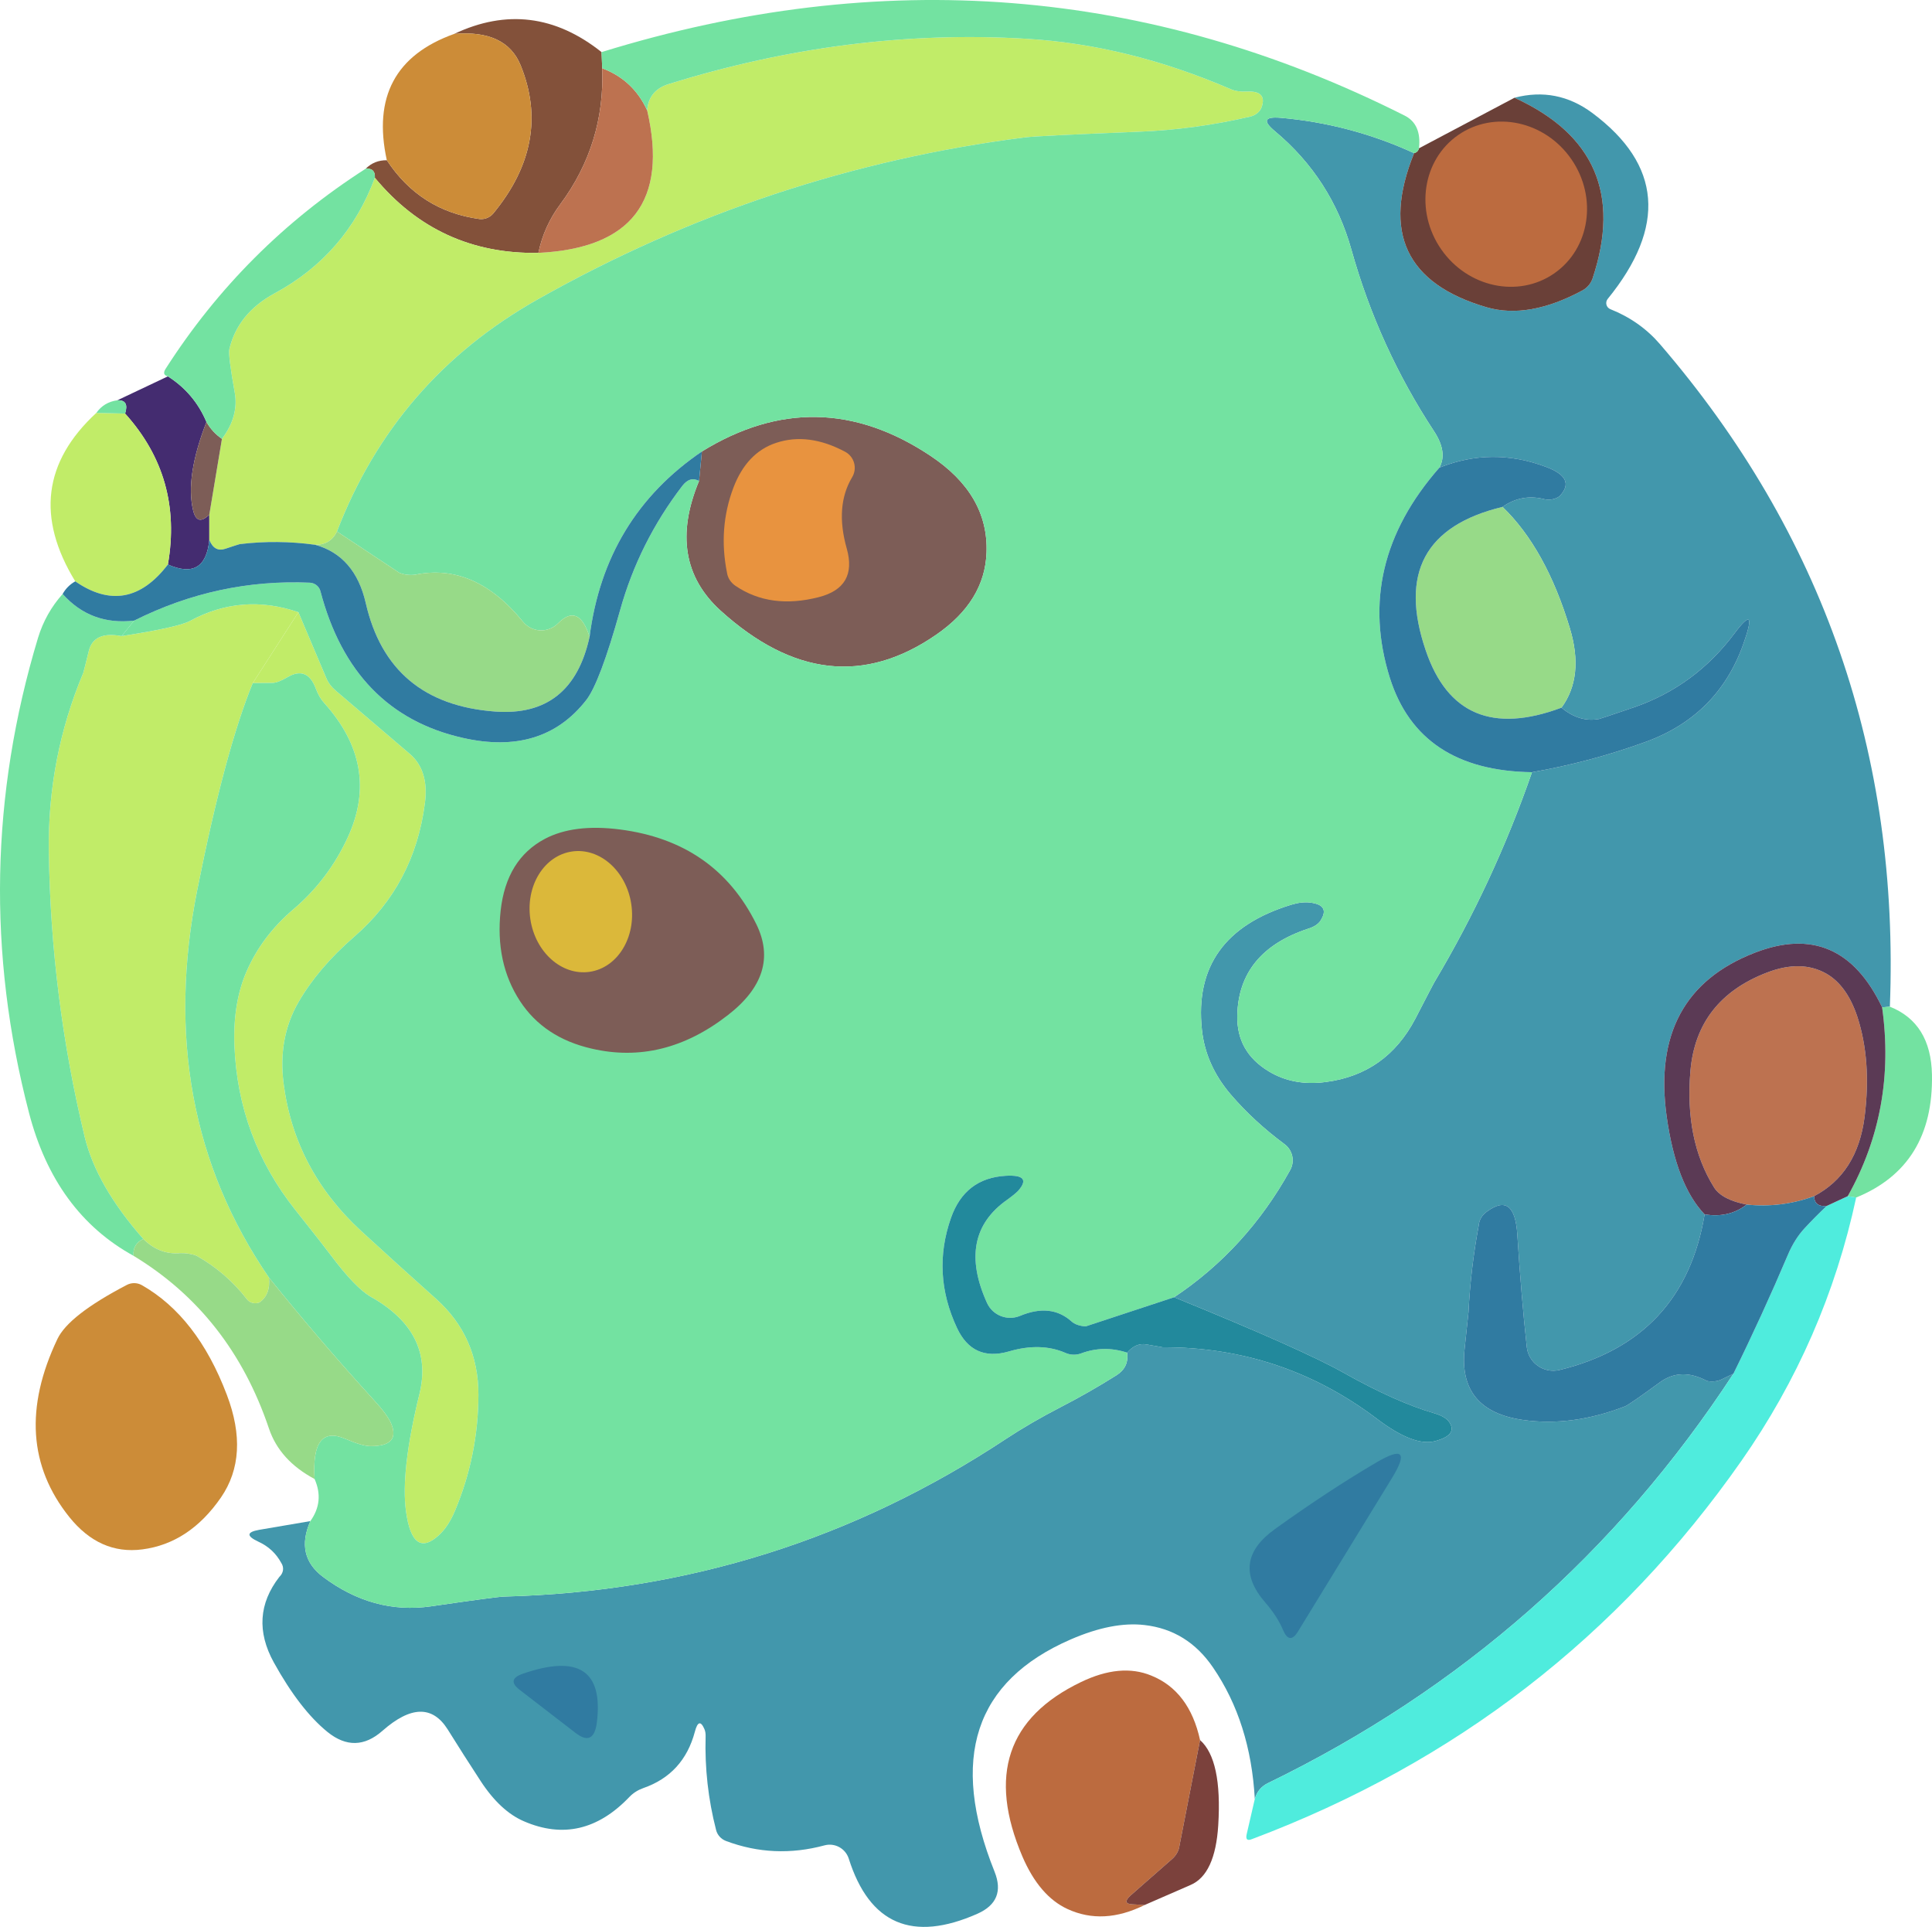 <?xml version="1.0" encoding="UTF-8" standalone="no"?><!-- Generator: Gravit.io --><svg xmlns="http://www.w3.org/2000/svg" xmlns:xlink="http://www.w3.org/1999/xlink" style="isolation:isolate" viewBox="877.603 671.387 114.721 114.394" width="114.721pt" height="114.394pt"><defs><clipPath id="_clipPath_G6YHfVibE5YFIuHUrrfZ6mvT7BlEszrl"><rect x="877.603" y="671.387" width="114.721" height="114.394"/></clipPath></defs><g clip-path="url(#_clipPath_G6YHfVibE5YFIuHUrrfZ6mvT7BlEszrl)"><rect x="877.603" y="671.387" width="114.721" height="114.394" style="fill:rgb(6,6,6)" fill-opacity="0"/><path d=" M 887.572 693.73 Q 889.142 694.73 889.862 696.44 Q 888.592 699.71 889.072 701.69 Q 889.302 702.65 890.032 701.94 L 890.032 703.44 Q 889.792 705.88 887.572 704.9 Q 888.472 699.75 885.032 695.94 Q 885.292 695.12 884.572 695.15 L 887.572 693.73 Z " fill="rgb(68,44,112)"/><path d=" M 913.322 674.48 L 913.362 675.44 Q 913.532 679.92 910.882 683.5 Q 909.902 684.81 909.572 686.4 Q 903.642 686.5 899.862 681.94 Q 899.902 681.36 899.322 681.4 Q 899.832 680.89 900.572 680.9 Q 902.552 683.91 906.082 684.39 C 906.391 684.421 906.696 684.296 906.892 684.06 Q 910.382 679.83 908.512 675.25 Q 907.642 673.14 904.572 673.4 Q 909.212 671.21 913.322 674.48 Z " fill="rgb(131,81,58)"/><path d=" M 989.822 731.15 L 989.362 731.19 Q 986.882 725.99 981.822 727.94 Q 975.542 730.36 976.572 737.69 Q 977.142 741.73 978.822 743.48 Q 977.582 750.92 970.202 752.72 C 969.758 752.825 969.291 752.735 968.919 752.472 C 968.547 752.21 968.307 751.8 968.262 751.35 Q 967.932 748.32 967.702 744.7 Q 967.542 742.1 965.902 743.31 C 965.613 743.51 965.435 743.803 965.412 744.12 Q 964.932 746.68 964.802 749.28 Q 964.792 749.37 964.572 751.45 Q 964.162 755.15 968.072 755.69 Q 970.972 756.09 974.092 754.88 Q 974.332 754.79 976.152 753.46 Q 977.402 752.54 978.962 753.37 C 979.228 753.426 979.519 753.404 979.762 753.31 L 980.532 752.94 Q 970.092 768.9 952.882 777.25 Q 952.292 777.54 952.112 778.19 Q 951.862 773.64 949.632 770.38 Q 948.112 768.15 945.562 767.86 Q 943.662 767.64 941.192 768.71 Q 932.612 772.43 936.662 782.51 Q 937.352 784.24 935.642 785 Q 929.852 787.56 928.002 781.73 C 927.81 781.124 927.176 780.776 926.562 780.94 Q 923.562 781.75 920.712 780.68 C 920.414 780.566 920.194 780.319 920.122 780.02 Q 919.422 777.3 919.502 774.48 Q 919.512 774.23 919.432 774.04 Q 919.102 773.28 918.862 774.2 Q 918.192 776.71 915.802 777.54 Q 915.322 777.71 914.982 778.06 Q 912.172 781.01 908.712 779.51 Q 907.312 778.91 906.142 777.12 Q 905.142 775.59 904.182 774.05 Q 902.832 771.92 900.312 774.14 Q 898.712 775.55 897.052 774.21 Q 895.412 772.88 893.862 770.08 Q 892.362 767.36 894.192 765 C 894.439 764.773 894.483 764.436 894.302 764.17 Q 893.842 763.32 892.942 762.91 Q 891.872 762.41 892.982 762.21 L 896.032 761.69 Q 895.122 763.75 896.782 765 Q 899.772 767.24 903.192 766.75 Q 907.102 766.18 907.542 766.17 Q 923.812 765.75 937.322 756.82 Q 938.792 755.85 940.592 754.92 Q 942.282 754.05 943.902 753.03 Q 944.652 752.55 944.532 751.69 Q 945.052 751.09 945.672 751.2 Q 946.602 751.37 946.642 751.37 Q 953.732 751.35 959.382 755.63 Q 961.562 757.28 962.822 756.94 Q 964.162 756.58 963.672 755.83 Q 963.442 755.49 962.812 755.3 Q 960.512 754.64 957.382 752.88 Q 954.892 751.48 947.322 748.4 Q 951.612 745.54 954.202 740.87 C 954.51 740.337 954.364 739.659 953.862 739.3 Q 952.042 737.95 950.672 736.35 Q 949.192 734.61 948.972 732.52 Q 948.372 726.9 954.272 725.1 Q 954.892 724.91 955.392 724.97 Q 956.572 725.11 956.052 725.98 C 955.93 726.217 955.651 726.412 955.282 726.52 Q 951.142 727.89 951.072 731.69 Q 951.032 733.84 952.942 734.99 Q 954.412 735.88 956.342 735.62 Q 959.922 735.15 961.642 731.87 Q 962.712 729.8 962.762 729.72 Q 966.302 723.78 968.572 717.23 Q 972.022 716.63 975.322 715.43 Q 979.612 713.87 981.122 709.62 Q 982.022 707.09 980.602 708.98 Q 978.262 712.12 974.622 713.38 Q 972.622 714.06 972.562 714.07 Q 971.392 714.29 970.322 713.4 Q 971.682 711.55 970.822 708.69 Q 969.402 703.97 966.822 701.48 Q 967.972 700.67 969.342 701.03 C 969.65 701.086 969.973 701.018 970.202 700.85 Q 971.232 699.78 969.392 699.1 Q 966.192 697.9 963.072 699.15 Q 963.572 698.24 962.762 697 Q 959.472 692 957.852 686.22 Q 956.672 681.99 953.312 679.18 Q 952.202 678.26 953.642 678.38 Q 957.782 678.74 961.572 680.48 Q 958.712 687.54 965.882 689.63 Q 968.382 690.35 971.582 688.62 C 971.86 688.464 972.071 688.211 972.172 687.91 Q 974.652 680.44 967.532 677.19 Q 970.052 676.53 972.162 678.1 Q 978.312 682.69 973.062 689.14 C 972.987 689.236 972.962 689.361 972.993 689.479 C 973.024 689.597 973.109 689.693 973.222 689.74 Q 974.982 690.44 976.172 691.82 Q 990.692 708.69 989.822 731.15 Z " fill="rgb(66,151,172)"/><path d=" M 967.532 677.19 Q 974.652 680.44 972.172 687.91 C 972.071 688.211 971.86 688.464 971.582 688.62 Q 968.382 690.35 965.882 689.63 Q 958.712 687.54 961.572 680.48 Q 961.802 680.42 961.862 680.19 L 967.532 677.19 Z " fill="rgb(106,64,56)"/><path d=" M 897.612 702.94 Q 897.222 703.74 896.322 703.73 Q 894.072 703.42 891.842 703.69 Q 891.782 703.7 890.972 703.97 Q 890.332 704.18 890.032 703.44 L 890.032 701.94 L 890.782 697.44 Q 891.792 696.1 891.542 694.69 Q 891.142 692.48 891.222 692.11 Q 891.732 689.98 893.912 688.8 Q 898.182 686.49 899.862 681.94 Q 903.642 686.5 909.572 686.4 Q 917.892 685.99 916.032 677.94 Q 916.122 676.75 917.302 676.38 Q 927.992 673.05 938.572 673.69 Q 944.582 674.05 950.682 676.68 Q 951.072 676.85 951.642 676.82 Q 952.852 676.77 952.522 677.74 C 952.428 678.014 952.171 678.229 951.842 678.31 Q 948.542 679.08 945.182 679.21 Q 939.212 679.45 938.492 679.54 Q 923.122 681.49 909.532 689.16 Q 901.082 693.92 897.612 702.94 Z " fill="rgb(193,236,104)"/><path d=" M 883.322 695.9 L 885.032 695.94 Q 888.472 699.75 887.572 704.9 Q 885.172 708.04 882.072 705.9 Q 878.612 700.25 883.322 695.9 Z " fill="rgb(193,236,104)"/><path d=" M 895.322 707.73 L 892.612 711.94 Q 890.962 715.96 889.322 724.19 Q 886.722 737.23 893.572 747.23 Q 893.682 748.23 893.012 748.71 C 892.753 748.813 892.443 748.741 892.282 748.54 Q 891.042 746.93 889.262 745.93 C 888.981 745.827 888.654 745.775 888.322 745.78 Q 887.082 745.9 886.112 744.94 Q 883.332 741.78 882.632 738.88 Q 880.622 730.53 880.502 721.94 Q 880.422 716.39 882.552 711.32 Q 882.572 711.27 882.882 710.01 Q 883.182 708.84 884.822 709.15 Q 888.182 708.63 888.882 708.25 Q 891.962 706.58 895.322 707.73 Z " fill="rgb(193,236,104)"/><path d=" M 895.322 707.73 L 896.982 711.65 Q 897.152 712.06 897.552 712.4 L 901.922 716.13 Q 903.092 717.12 902.832 719.08 Q 902.212 723.9 898.632 727 Q 896.492 728.86 895.322 730.89 Q 894.102 733.01 894.442 735.7 Q 895.092 740.82 899.052 744.47 Q 901.262 746.5 903.502 748.5 Q 906.012 750.75 906.012 754.19 Q 906.002 757.79 904.622 761.07 Q 904.232 762.01 903.662 762.53 Q 902.102 763.95 901.712 761.12 Q 901.382 758.74 902.512 754.13 Q 903.392 750.5 899.632 748.38 Q 898.702 747.85 897.242 745.9 Q 896.842 745.36 895.142 743.22 Q 891.732 738.93 891.522 733.44 Q 891.432 730.91 892.252 729.04 Q 893.172 726.94 895.022 725.37 Q 897.112 723.59 898.262 721.08 Q 900.202 716.84 896.852 713.12 Q 896.552 712.79 896.362 712.28 Q 895.852 710.9 894.672 711.59 Q 894.102 711.93 893.762 711.93 L 892.612 711.94 L 895.322 707.73 Z " fill="rgb(193,236,104)"/><path d=" M 919.112 699.94 L 919.282 698.19 Q 926.122 693.97 932.842 698.44 Q 936.312 700.74 936.182 704.19 Q 936.082 707.08 933.192 709.07 Q 926.822 713.47 920.382 707.63 Q 917.142 704.68 919.112 699.94 Z " fill="rgb(125,93,87)"/><path d=" M 889.862 696.44 Q 890.212 697.05 890.782 697.44 L 890.032 701.94 Q 889.302 702.65 889.072 701.69 Q 888.592 699.71 889.862 696.44 Z " fill="rgb(125,93,87)"/><path d=" M 913.362 675.44 Q 915.202 676.13 916.032 677.94 Q 917.892 685.99 909.572 686.4 Q 909.902 684.81 910.882 683.5 Q 913.532 679.92 913.362 675.44 Z " fill="rgb(189,114,80)"/><path d=" M 985.322 742.4 Q 983.382 743.11 981.322 742.9 Q 979.842 742.61 979.382 741.88 Q 977.622 739.06 977.982 734.93 Q 978.362 730.73 982.512 729.13 Q 984.552 728.34 986.052 729.19 Q 987.272 729.89 987.892 731.75 Q 988.742 734.36 988.322 737.69 Q 987.892 741.05 985.322 742.4 Z " fill="rgb(189,114,80)"/><path d=" M 961.862 680.19 Q 961.802 680.42 961.572 680.48 Q 957.782 678.74 953.642 678.38 Q 952.202 678.26 953.312 679.18 Q 956.672 681.99 957.852 686.22 Q 959.472 692 962.762 697 Q 963.572 698.24 963.072 699.15 Q 958.022 704.9 960.132 711.63 Q 961.872 717.14 968.572 717.23 Q 966.302 723.78 962.762 729.72 Q 962.712 729.8 961.642 731.87 Q 959.922 735.15 956.342 735.62 Q 954.412 735.88 952.942 734.99 Q 951.032 733.84 951.072 731.69 Q 951.142 727.89 955.282 726.52 C 955.651 726.412 955.93 726.217 956.052 725.98 Q 956.572 725.11 955.392 724.97 Q 954.892 724.91 954.272 725.1 Q 948.372 726.9 948.972 732.52 Q 949.192 734.61 950.672 736.35 Q 952.042 737.95 953.862 739.3 C 954.364 739.659 954.51 740.337 954.202 740.87 Q 951.612 745.54 947.322 748.4 L 942.072 750.13 C 941.721 750.115 941.402 750.002 941.222 749.83 Q 940.002 748.74 938.162 749.51 C 937.409 749.817 936.547 749.476 936.212 748.74 Q 934.392 744.73 937.412 742.61 Q 937.882 742.27 938.062 742.08 Q 938.922 741.1 937.322 741.19 Q 934.902 741.33 934.072 743.69 Q 932.912 746.99 934.432 750.23 Q 935.372 752.23 937.502 751.62 Q 939.402 751.06 940.882 751.71 C 941.166 751.832 941.489 751.843 941.782 751.74 Q 943.132 751.23 944.532 751.69 Q 944.652 752.55 943.902 753.03 Q 942.282 754.05 940.592 754.92 Q 938.792 755.85 937.322 756.82 Q 923.812 765.75 907.542 766.17 Q 907.102 766.18 903.192 766.75 Q 899.772 767.24 896.782 765 Q 895.122 763.75 896.032 761.69 Q 896.872 760.52 896.282 759.19 Q 896.072 755.92 898.122 756.81 Q 899.122 757.24 899.612 757.24 Q 901.402 757.24 900.822 755.88 Q 900.592 755.36 899.802 754.5 Q 896.582 750.97 893.572 747.23 Q 886.722 737.23 889.322 724.19 Q 890.962 715.96 892.612 711.94 L 893.762 711.93 Q 894.102 711.93 894.672 711.59 Q 895.852 710.9 896.362 712.28 Q 896.552 712.79 896.852 713.12 Q 900.202 716.84 898.262 721.08 Q 897.112 723.59 895.022 725.37 Q 893.172 726.94 892.252 729.04 Q 891.432 730.91 891.522 733.44 Q 891.732 738.93 895.142 743.22 Q 896.842 745.36 897.242 745.9 Q 898.702 747.85 899.632 748.38 Q 903.392 750.5 902.512 754.13 Q 901.382 758.74 901.712 761.12 Q 902.102 763.95 903.662 762.53 Q 904.232 762.01 904.622 761.07 Q 906.002 757.79 906.012 754.19 Q 906.012 750.75 903.502 748.5 Q 901.262 746.5 899.052 744.47 Q 895.092 740.82 894.442 735.7 Q 894.102 733.01 895.322 730.89 Q 896.492 728.86 898.632 727 Q 902.212 723.9 902.832 719.08 Q 903.092 717.12 901.922 716.13 L 897.552 712.4 Q 897.152 712.06 896.982 711.65 L 895.322 707.73 Q 891.962 706.58 888.882 708.25 Q 888.182 708.63 884.822 709.15 L 885.572 708.23 Q 890.542 705.74 896.012 705.98 C 896.312 706.002 896.563 706.208 896.632 706.49 Q 898.532 713.71 905.072 715.19 Q 909.822 716.27 912.412 712.95 Q 913.222 711.91 914.422 707.62 Q 915.542 703.6 918.112 700.24 Q 918.572 699.64 919.112 699.94 Q 917.142 704.68 920.382 707.63 Q 926.822 713.47 933.192 709.07 Q 936.082 707.08 936.182 704.19 Q 936.312 700.74 932.842 698.44 Q 926.122 693.97 919.282 698.19 Q 913.522 702.11 912.612 709.19 Q 911.962 707.16 910.742 708.39 C 910.462 708.675 910.074 708.828 909.674 708.809 C 909.275 708.79 908.903 708.601 908.652 708.29 Q 905.782 704.77 902.232 705.51 C 901.913 705.546 901.586 705.504 901.312 705.39 L 897.612 702.94 Q 901.082 693.92 909.532 689.16 Q 923.122 681.49 938.492 679.54 Q 939.212 679.45 945.182 679.21 Q 948.542 679.08 951.842 678.31 C 952.171 678.229 952.428 678.014 952.522 677.74 Q 952.852 676.77 951.642 676.82 Q 951.072 676.85 950.682 676.68 Q 944.582 674.05 938.572 673.69 Q 927.992 673.05 917.302 676.38 Q 916.122 676.75 916.032 677.94 Q 915.202 676.13 913.362 675.44 L 913.322 674.48 Q 938.242 666.78 961.012 678.25 Q 962.022 678.76 961.862 680.19 Z " fill="rgb(115,226,161)"/><path d=" M 899.322 681.4 Q 899.902 681.36 899.862 681.94 Q 898.182 686.49 893.912 688.8 Q 891.732 689.98 891.222 692.11 Q 891.142 692.48 891.542 694.69 Q 891.792 696.1 890.782 697.44 Q 890.212 697.05 889.862 696.44 Q 889.142 694.73 887.572 693.73 Q 887.212 693.64 887.432 693.29 Q 892.062 686.05 899.322 681.4 Z " fill="rgb(115,226,161)"/><path d=" M 884.572 695.15 Q 885.292 695.12 885.032 695.94 L 883.322 695.9 Q 883.772 695.26 884.572 695.15 Z " fill="rgb(115,226,161)"/><path d=" M 881.322 706.65 Q 883.002 708.53 885.572 708.23 L 884.822 709.15 Q 883.182 708.84 882.882 710.01 Q 882.572 711.27 882.552 711.32 Q 880.422 716.39 880.502 721.94 Q 880.622 730.53 882.632 738.88 Q 883.332 741.78 886.112 744.94 Q 885.472 745.24 885.532 745.94 Q 880.862 743.37 879.322 737.44 Q 875.632 723.26 879.862 709.25 Q 880.312 707.78 881.322 706.65 Z " fill="rgb(115,226,161)"/><path d=" M 989.362 731.19 L 989.822 731.15 Q 992.262 732.12 992.322 735.19 Q 992.422 740.6 987.822 742.48 L 987.322 742.4 Q 990.212 737.25 989.362 731.19 Z " fill="rgb(115,226,161)"/><path d=" M 947.322 748.4 Q 954.892 751.48 957.382 752.88 Q 960.512 754.64 962.812 755.3 Q 963.442 755.49 963.672 755.83 Q 964.162 756.58 962.822 756.94 Q 961.562 757.28 959.382 755.63 Q 953.732 751.35 946.642 751.37 Q 946.602 751.37 945.672 751.2 Q 945.052 751.09 944.532 751.69 Q 943.132 751.23 941.782 751.74 C 941.489 751.843 941.166 751.832 940.882 751.71 Q 939.402 751.06 937.502 751.62 Q 935.372 752.23 934.432 750.23 Q 932.912 746.99 934.072 743.69 Q 934.902 741.33 937.322 741.19 Q 938.922 741.1 938.062 742.08 Q 937.882 742.27 937.412 742.61 Q 934.392 744.73 936.212 748.74 C 936.547 749.476 937.409 749.817 938.162 749.51 Q 940.002 748.74 941.222 749.83 C 941.402 750.002 941.721 750.115 942.072 750.13 L 947.322 748.4 Z " fill="rgb(34,137,156)"/><path d=" M 987.322 742.4 L 987.822 742.48 Q 985.992 750.99 981.002 758.12 Q 970.062 773.75 951.942 780.57 Q 951.522 780.74 951.632 780.27 L 952.112 778.19 Q 952.292 777.54 952.882 777.25 Q 970.092 768.9 980.532 752.94 Q 982.252 749.45 983.772 745.87 Q 984.162 744.95 984.762 744.3 Q 985.392 743.62 986.072 742.98 L 987.322 742.4 Z " fill="rgb(79,236,221)"/><path d=" M 966.822 701.48 Q 969.402 703.97 970.822 708.69 Q 971.682 711.55 970.322 713.4 Q 964.192 715.69 962.262 710 Q 959.922 703.14 966.822 701.48 Z " fill="rgb(151,218,136)"/><path d=" M 897.612 702.94 L 901.312 705.39 C 901.586 705.504 901.913 705.546 902.232 705.51 Q 905.782 704.77 908.652 708.29 C 908.903 708.601 909.275 708.79 909.674 708.809 C 910.074 708.828 910.462 708.675 910.742 708.39 Q 911.962 707.16 912.612 709.19 Q 911.572 713.96 907.012 713.63 Q 900.692 713.17 899.322 707.19 Q 898.682 704.39 896.322 703.73 Q 897.222 703.74 897.612 702.94 Z " fill="rgb(151,218,136)"/><path d=" M 886.112 744.94 Q 887.082 745.9 888.322 745.78 C 888.654 745.775 888.981 745.827 889.262 745.93 Q 891.042 746.93 892.282 748.54 C 892.443 748.741 892.753 748.813 893.012 748.71 Q 893.682 748.23 893.572 747.23 Q 896.582 750.97 899.802 754.5 Q 900.592 755.36 900.822 755.88 Q 901.402 757.24 899.612 757.24 Q 899.122 757.24 898.122 756.81 Q 896.072 755.92 896.282 759.19 Q 894.212 758.09 893.572 756.19 Q 891.292 749.43 885.532 745.94 Q 885.472 745.24 886.112 744.94 Z " fill="rgb(151,218,136)"/><path d=" M 904.572 673.4 Q 907.642 673.14 908.512 675.25 Q 910.382 679.83 906.892 684.06 C 906.696 684.296 906.391 684.421 906.082 684.39 Q 902.552 683.91 900.572 680.9 Q 899.342 675.27 904.572 673.4 Z " fill="rgb(204,140,56)"/><path d=" M 881.712 761.44 Q 878.122 756.95 881.012 750.88 Q 881.682 749.47 885.132 747.67 C 885.411 747.523 885.746 747.527 886.022 747.68 Q 889.312 749.55 891.072 754.19 Q 892.442 757.79 890.722 760.29 Q 888.842 763.01 886.052 763.37 Q 883.522 763.7 881.712 761.44 Z " fill="rgb(204,140,56)"/><path d=" M 989.362 731.19 Q 990.212 737.25 987.322 742.4 L 986.072 742.98 Q 985.342 743.05 985.322 742.4 Q 987.892 741.05 988.322 737.69 Q 988.742 734.36 987.892 731.75 Q 987.272 729.89 986.052 729.19 Q 984.552 728.34 982.512 729.13 Q 978.362 730.73 977.982 734.93 Q 977.622 739.06 979.382 741.88 Q 979.842 742.61 981.322 742.9 Q 980.252 743.72 978.822 743.48 Q 977.142 741.73 976.572 737.69 Q 975.542 730.36 981.822 727.94 Q 986.882 725.99 989.362 731.19 Z " fill="rgb(91,58,85)"/><path d=" M 948.862 774.69 L 947.642 780.95 C 947.604 781.257 947.445 781.544 947.192 781.76 L 944.742 783.91 Q 944.192 784.41 944.852 784.44 L 945.572 784.48 Q 943.112 785.7 940.992 784.72 Q 939.322 783.95 938.312 781.6 Q 935.242 774.4 941.782 771.25 Q 944.142 770.11 945.962 770.86 Q 948.222 771.77 948.862 774.69 Z " fill="rgb(188,107,63)"/><path d=" M 948.862 774.69 Q 950.182 775.86 949.942 779.74 Q 949.762 782.66 948.302 783.29 L 945.572 784.48 L 944.852 784.44 Q 944.192 784.41 944.742 783.91 L 947.192 781.76 C 947.445 781.544 947.604 781.257 947.642 780.95 L 948.862 774.69 Z " fill="rgb(123,65,60)"/><path d=" M 919.282 698.19 L 919.112 699.94 Q 918.572 699.64 918.112 700.24 Q 915.542 703.6 914.422 707.62 Q 913.222 711.91 912.412 712.95 Q 909.822 716.27 905.072 715.19 Q 898.532 713.71 896.632 706.49 C 896.563 706.208 896.312 706.002 896.012 705.98 Q 890.542 705.74 885.572 708.23 Q 883.002 708.53 881.322 706.65 Q 881.592 706.17 882.072 705.9 Q 885.172 708.04 887.572 704.9 Q 889.792 705.88 890.032 703.44 Q 890.332 704.18 890.972 703.97 Q 891.782 703.7 891.842 703.69 Q 894.072 703.42 896.322 703.73 Q 898.682 704.39 899.322 707.19 Q 900.692 713.17 907.012 713.63 Q 911.572 713.96 912.612 709.19 Q 913.522 702.11 919.282 698.19 Z " fill="rgb(48,123,161)"/><path d=" M 966.822 701.48 Q 959.922 703.14 962.262 710 Q 964.192 715.69 970.322 713.4 Q 971.392 714.29 972.562 714.07 Q 972.622 714.06 974.622 713.38 Q 978.262 712.12 980.602 708.98 Q 982.022 707.09 981.122 709.62 Q 979.612 713.87 975.322 715.43 Q 972.022 716.63 968.572 717.23 Q 961.872 717.14 960.132 711.63 Q 958.022 704.9 963.072 699.15 Q 966.192 697.9 969.392 699.1 Q 971.232 699.78 970.202 700.85 C 969.973 701.018 969.65 701.086 969.342 701.03 Q 967.972 700.67 966.822 701.48 Z " fill="rgb(48,123,161)"/><path d=" M 985.322 742.4 Q 985.342 743.05 986.072 742.98 Q 985.392 743.62 984.762 744.3 Q 984.162 744.95 983.772 745.87 Q 982.252 749.45 980.532 752.94 L 979.762 753.31 C 979.519 753.404 979.228 753.426 978.962 753.37 Q 977.402 752.54 976.152 753.46 Q 974.332 754.79 974.092 754.88 Q 970.972 756.09 968.072 755.69 Q 964.162 755.15 964.572 751.45 Q 964.792 749.37 964.802 749.28 Q 964.932 746.68 965.412 744.12 C 965.435 743.803 965.613 743.51 965.902 743.31 Q 967.542 742.1 967.702 744.7 Q 967.932 748.32 968.262 751.35 C 968.307 751.8 968.547 752.21 968.919 752.472 C 969.291 752.735 969.758 752.825 970.202 752.72 Q 977.582 750.92 978.822 743.48 Q 980.252 743.72 981.322 742.9 Q 983.382 743.11 985.322 742.4 Z " fill="rgb(48,123,161)"/><path d=" M 923.682 697.68 Q 925.602 697.04 927.792 698.21 C 928.052 698.35 928.243 698.591 928.32 698.877 C 928.398 699.162 928.355 699.467 928.202 699.72 Q 927.172 701.44 927.882 703.95 Q 928.532 706.25 926.212 706.84 Q 923.352 707.57 921.282 706.17 C 921.001 705.982 920.817 705.701 920.772 705.39 Q 920.242 702.75 921.152 700.34 Q 921.942 698.26 923.682 697.68 Z " fill="rgb(232,147,63)"/><path d=" M 908.482 730.82 Q 906.992 728.54 907.332 725.44 Q 907.672 722.4 909.952 721.19 Q 911.672 720.28 914.412 720.63 Q 920.092 721.36 922.512 726.25 Q 923.972 729.22 920.812 731.66 Q 916.982 734.63 912.732 733.64 Q 909.902 732.99 908.482 730.82 Z " fill="rgb(125,93,87)"/><path d=" M 964.195 679.399 C 966.328 677.922 969.335 678.565 970.906 680.834 C 972.477 683.103 972.021 686.144 969.888 687.62 C 967.755 689.097 964.749 688.454 963.178 686.185 C 961.607 683.916 962.063 680.876 964.195 679.399 Z " fill="rgb(188,107,63)"/><path d=" M 959.312 758.22 Q 961.662 756.83 960.272 759.11 L 954.672 768.25 Q 954.172 769.06 953.782 768.14 Q 953.452 767.35 952.732 766.52 Q 950.622 764.09 953.312 762.16 Q 956.502 759.87 959.312 758.22 Z " fill="rgb(48,123,161)"/><path d=" M 908.452 771.7 Q 907.662 771.09 908.652 770.75 Q 913.622 769.03 913.042 773.66 Q 912.852 775.1 911.772 774.26 L 908.452 771.7 Z " fill="rgb(48,123,161)"/><path d=" M 911.558 721.939 C 913.212 721.692 914.794 723.091 915.088 725.062 C 915.383 727.032 914.279 728.833 912.625 729.08 C 910.971 729.327 909.39 727.928 909.095 725.957 C 908.801 723.987 909.904 722.186 911.558 721.939 Z " fill="rgb(219,184,58)"/></g></svg>
